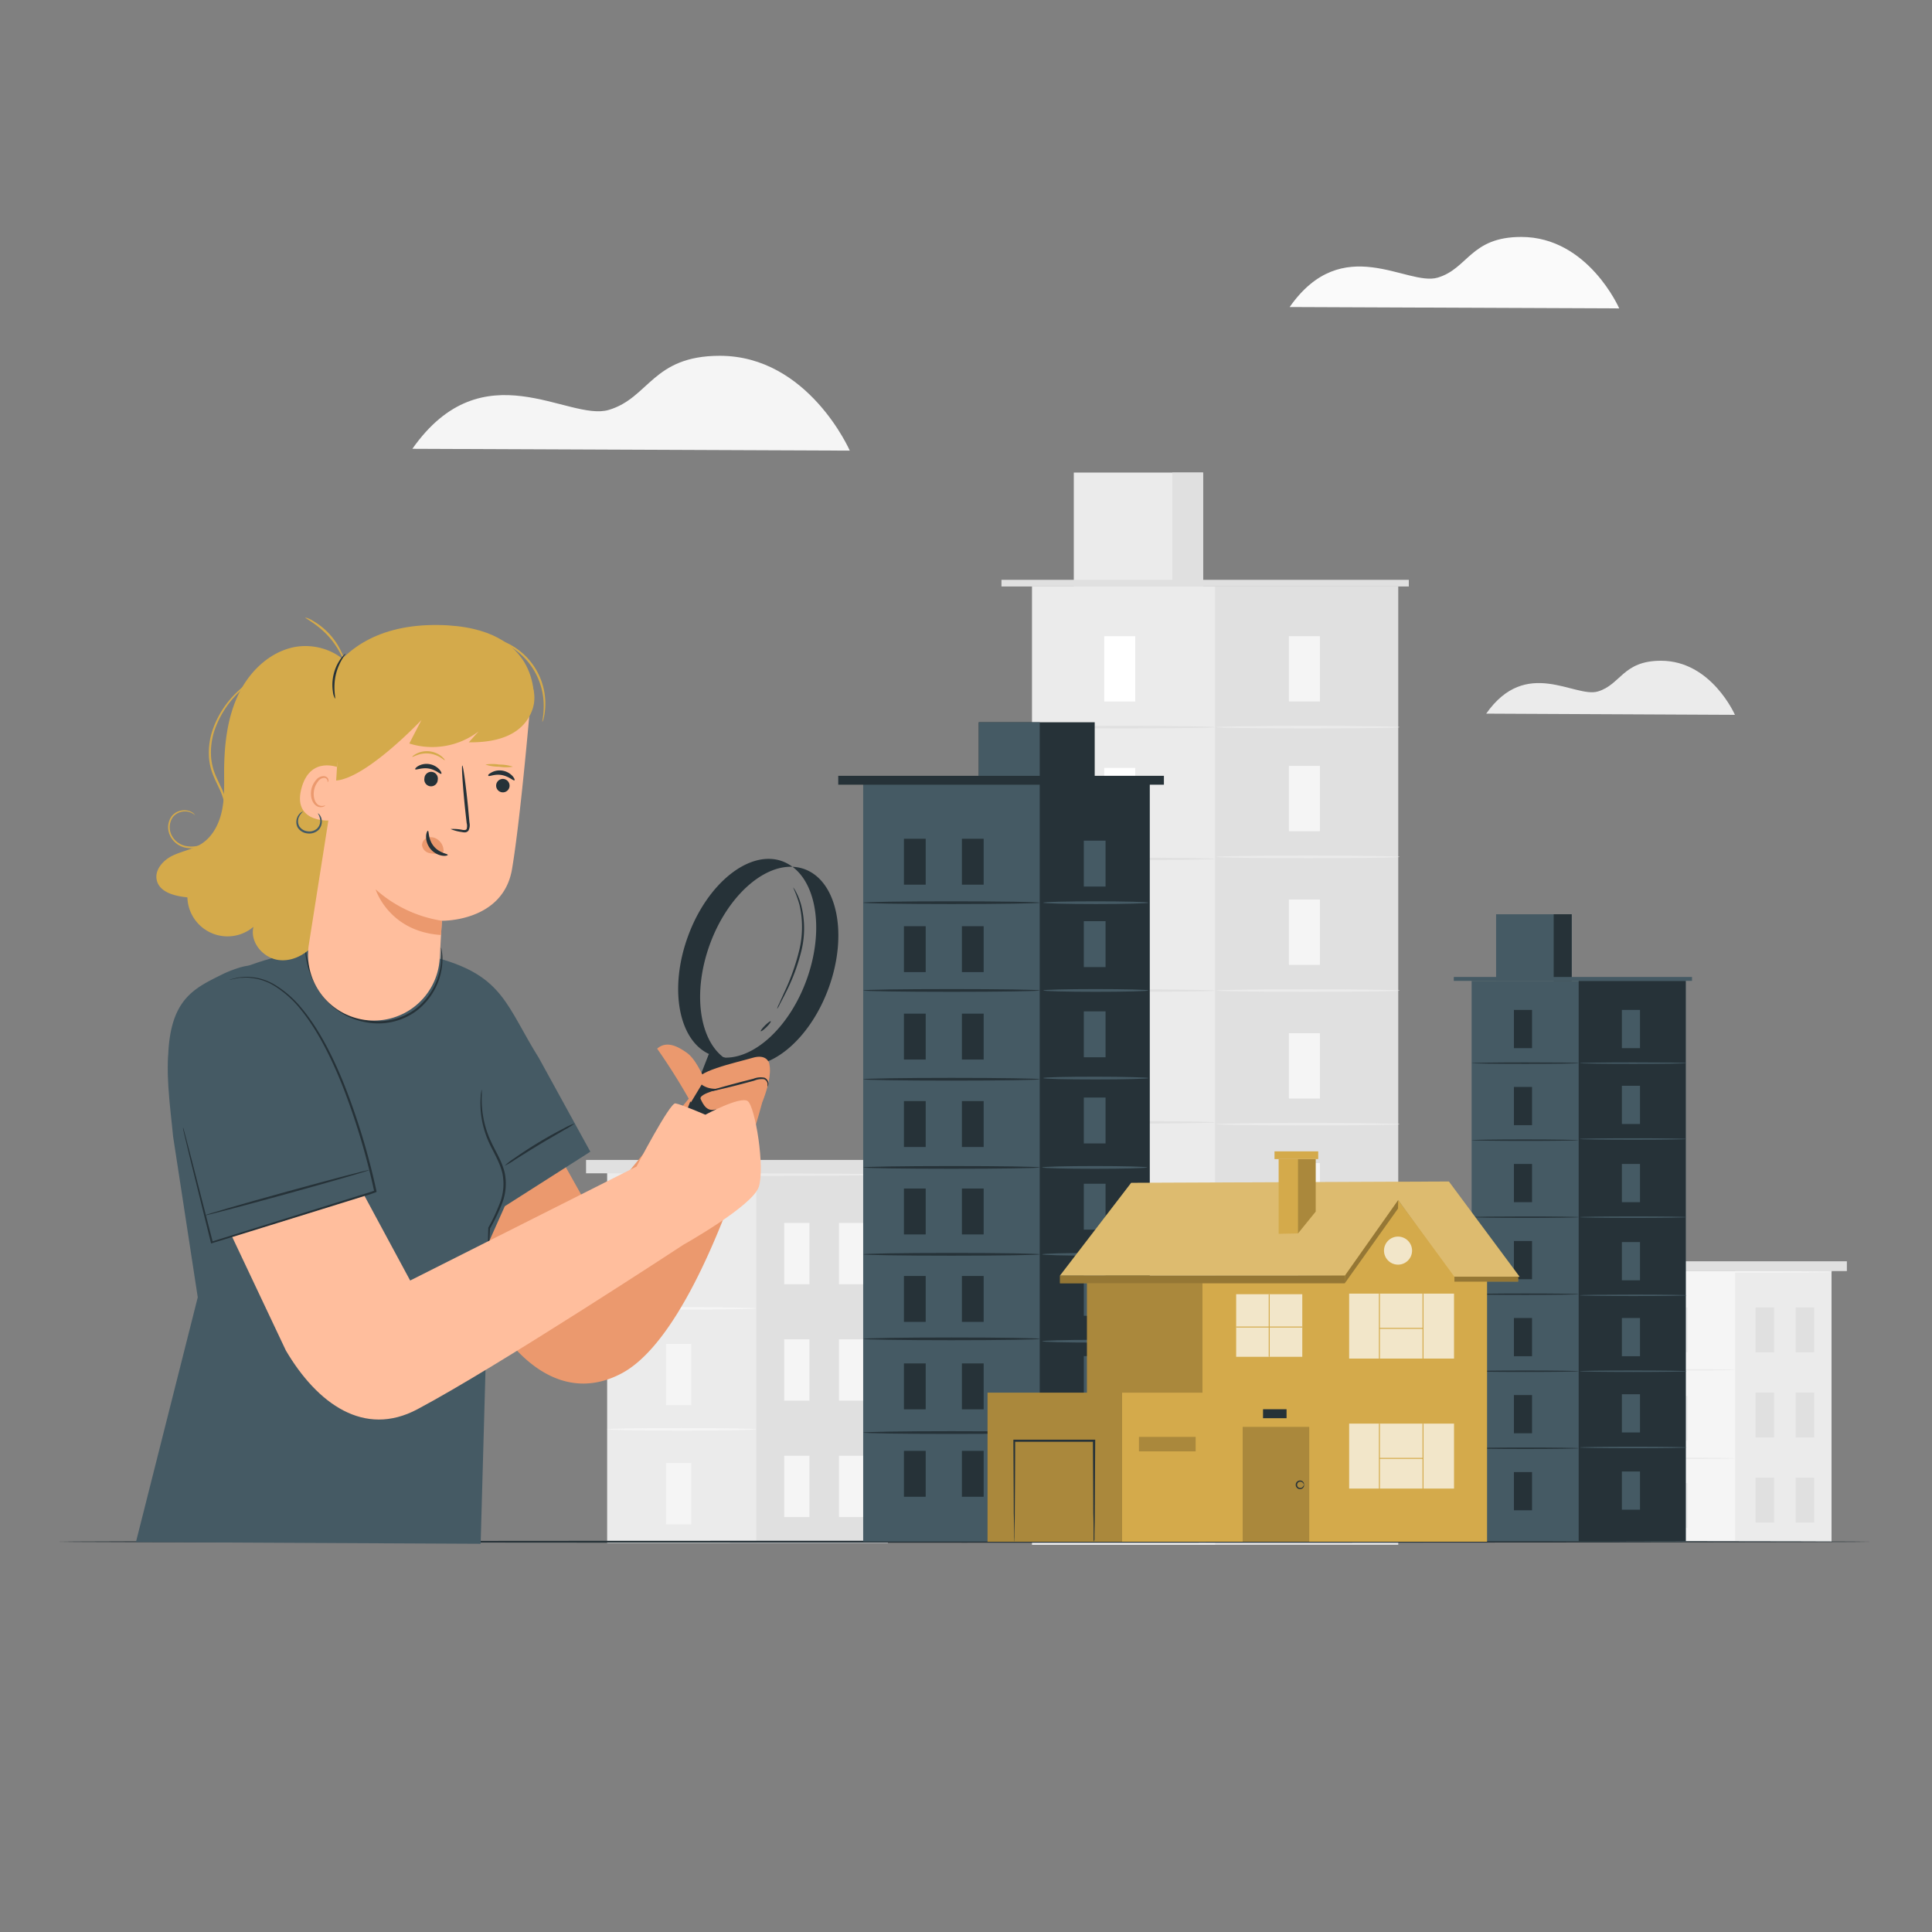 <svg xmlns="http://www.w3.org/2000/svg" viewBox="0 0 500 500"><rect x="0" y="0" width="500" height="500" fill="#808080" stroke="none"/><g id="freepik--background-complete--inject-83"><rect x="420.83" y="328.87" width="53.15" height="70.1" style="fill:#f5f5f5"></rect><rect x="449.06" y="328.87" width="24.92" height="70.1" style="fill:#ebebeb"></rect><rect x="431.97" y="338.36" width="4.78" height="11.61" style="fill:#ebebeb"></rect><rect x="431.97" y="383.8" width="4.78" height="11.61" style="fill:#ebebeb"></rect><path d="M449.06,354.52c0,.1-6.32.18-14.11.18s-14.12-.08-14.12-.18,6.32-.18,14.12-.18S449.06,354.42,449.06,354.52Z" style="fill:#ebebeb"></path><rect x="431.97" y="361.25" width="4.78" height="11.61" style="fill:#ebebeb"></rect><path d="M449.06,377.42c0,.1-6.32.18-14.11.18s-14.12-.08-14.12-.18,6.32-.19,14.12-.19S449.06,377.32,449.06,377.42Z" style="fill:#ebebeb"></path><rect x="454.35" y="338.36" width="4.78" height="11.61" style="fill:#e0e0e0"></rect><rect x="464.72" y="338.36" width="4.78" height="11.61" style="fill:#e0e0e0"></rect><rect x="454.35" y="360.39" width="4.78" height="11.61" style="fill:#e0e0e0"></rect><rect x="464.72" y="360.39" width="4.78" height="11.61" style="fill:#e0e0e0"></rect><rect x="454.35" y="382.42" width="4.78" height="11.61" style="fill:#e0e0e0"></rect><rect x="464.72" y="382.42" width="4.78" height="11.61" style="fill:#e0e0e0"></rect><rect x="416.83" y="326.42" width="61.14" height="2.53" style="fill:#e0e0e0"></rect><path d="M474.35,329.19c0,.1-11.88.18-26.53.18s-26.53-.08-26.53-.18,11.88-.18,26.53-.18S474.35,329.09,474.35,329.19Z" style="fill:#f5f5f5"></path><rect x="267.08" y="151.78" width="94.76" height="248.02" style="fill:#ebebeb"></rect><rect x="314.45" y="151.78" width="47.38" height="248.02" style="fill:#e0e0e0"></rect><rect x="277.9" y="122.3" width="33.46" height="29.48" style="fill:#ebebeb"></rect><rect x="303.38" y="122.3" width="7.97" height="29.48" style="fill:#e0e0e0"></rect><rect x="259.18" y="150.06" width="105.42" height="1.72" style="fill:#e0e0e0"></rect><rect x="285.78" y="164.64" width="8.02" height="16.91" style="fill:#fff"></rect><path d="M314.45,188.19c0,.18-10.6.32-23.68.32s-23.69-.14-23.69-.32,10.6-.33,23.69-.33S314.45,188,314.45,188.19Z" style="fill:#e0e0e0"></path><rect x="333.57" y="164.64" width="8.02" height="16.91" style="fill:#f5f5f5"></rect><path d="M362.24,188.19c0,.18-10.6.32-23.68.32s-23.69-.14-23.69-.32,10.6-.33,23.69-.33S362.24,188,362.24,188.19Z" style="fill:#ebebeb"></path><rect x="333.57" y="198.21" width="8.02" height="16.91" style="fill:#f5f5f5"></rect><path d="M362.24,221.76c0,.18-10.6.33-23.68.33s-23.69-.15-23.69-.33,10.6-.32,23.69-.32S362.24,221.59,362.24,221.76Z" style="fill:#ebebeb"></path><rect x="333.57" y="232.8" width="8.02" height="16.91" style="fill:#f5f5f5"></rect><path d="M362.24,256.35c0,.18-10.6.33-23.68.33s-23.69-.15-23.69-.33,10.6-.32,23.69-.32S362.24,256.18,362.24,256.35Z" style="fill:#ebebeb"></path><rect x="333.57" y="267.4" width="8.02" height="16.91" style="fill:#f5f5f5"></rect><path d="M362.24,290.94c0,.18-10.6.33-23.68.33s-23.69-.15-23.69-.33,10.6-.32,23.69-.32S362.24,290.77,362.24,290.94Z" style="fill:#ebebeb"></path><rect x="333.57" y="301" width="8.02" height="16.91" style="fill:#f5f5f5"></rect><path d="M362.24,324.55c0,.17-10.6.32-23.68.32s-23.69-.15-23.69-.32,10.6-.33,23.69-.33S362.24,324.37,362.24,324.55Z" style="fill:#ebebeb"></path><rect x="333.57" y="334.73" width="8.02" height="16.91" style="fill:#f5f5f5"></rect><rect x="333.57" y="368.91" width="8.02" height="16.91" style="fill:#f5f5f5"></rect><path d="M362.24,358.28c0,.18-10.6.33-23.68.33s-23.69-.15-23.69-.33,10.6-.32,23.69-.32S362.24,358.1,362.24,358.28Z" style="fill:#ebebeb"></path><rect x="285.78" y="198.73" width="8.02" height="16.91" style="fill:#fff"></rect><path d="M314.45,222.28c0,.17-10.6.32-23.68.32s-23.69-.15-23.69-.32,10.6-.33,23.69-.33S314.45,222.1,314.45,222.28Z" style="fill:#e0e0e0"></path><rect x="285.78" y="232.82" width="8.02" height="16.91" style="fill:#fff"></rect><path d="M314.45,256.37c0,.17-10.6.32-23.68.32s-23.69-.15-23.69-.32,10.6-.33,23.69-.33S314.45,256.19,314.45,256.37Z" style="fill:#e0e0e0"></path><rect x="285.78" y="266.91" width="8.02" height="16.91" style="fill:#fff"></rect><path d="M314.45,290.46c0,.17-10.6.32-23.68.32s-23.69-.15-23.69-.32,10.6-.33,23.69-.33S314.45,290.28,314.45,290.46Z" style="fill:#e0e0e0"></path><rect x="285.78" y="301" width="8.02" height="16.91" style="fill:#fff"></rect><path d="M314.45,324.55c0,.17-10.6.32-23.68.32s-23.69-.15-23.69-.32,10.6-.33,23.69-.33S314.45,324.37,314.45,324.55Z" style="fill:#e0e0e0"></path><rect x="285.78" y="335.09" width="8.02" height="16.91" style="fill:#fff"></rect><path d="M314.45,358.64c0,.17-10.6.32-23.68.32s-23.69-.15-23.69-.32,10.6-.33,23.69-.33S314.45,358.46,314.45,358.64Z" style="fill:#e0e0e0"></path><rect x="285.78" y="369.18" width="8.02" height="16.91" style="fill:#fff"></rect><rect x="157.13" y="303.53" width="72.66" height="95.84" style="fill:#ebebeb"></rect><rect x="195.72" y="303.53" width="34.07" height="95.84" style="fill:#e0e0e0"></rect><rect x="172.36" y="316.5" width="6.53" height="15.87" style="fill:#f5f5f5"></rect><rect x="172.36" y="378.63" width="6.53" height="15.87" style="fill:#f5f5f5"></rect><path d="M195.72,338.61c0,.17-8.64.32-19.3.32s-19.29-.15-19.29-.32,8.64-.33,19.29-.33S195.72,338.43,195.72,338.61Z" style="fill:#f5f5f5"></path><rect x="172.36" y="347.8" width="6.53" height="15.87" style="fill:#f5f5f5"></rect><path d="M195.72,369.9c0,.18-8.64.33-19.3.33s-19.29-.15-19.29-.33,8.64-.32,19.29-.32S195.72,369.73,195.72,369.9Z" style="fill:#f5f5f5"></path><rect x="202.95" y="316.5" width="6.53" height="15.87" style="fill:#f5f5f5"></rect><rect x="217.13" y="316.5" width="6.53" height="15.87" style="fill:#f5f5f5"></rect><rect x="202.95" y="346.62" width="6.53" height="15.87" style="fill:#f5f5f5"></rect><rect x="217.13" y="346.62" width="6.53" height="15.87" style="fill:#f5f5f5"></rect><rect x="202.95" y="376.74" width="6.53" height="15.87" style="fill:#f5f5f5"></rect><rect x="217.13" y="376.74" width="6.53" height="15.87" style="fill:#f5f5f5"></rect><rect x="151.67" y="300.19" width="83.59" height="3.46" style="fill:#e0e0e0"></rect><path d="M230.3,304c0,.18-16.24.33-36.27.33s-36.28-.15-36.28-.33,16.24-.32,36.28-.32S230.3,303.8,230.3,304Z" style="fill:#ebebeb"></path><path d="M384.63,184.69,449,185s-6.1-14-19.13-14c-9.93,0-10.37,6.18-16.34,7.95S395,169.9,384.63,184.69Z" style="fill:#ebebeb"></path><path d="M106.72,116.15l113.2.47S209.2,92.09,186.29,92.08c-17.46,0-18.24,10.87-28.72,14S125,90.14,106.72,116.15Z" style="fill:#f5f5f5"></path><path d="M333.76,79.46l85.29.35S411,61.33,393.71,61.32c-13.16,0-13.74,8.19-21.64,10.53S347.5,59.86,333.76,79.46Z" style="fill:#fafafa"></path></g><g id="freepik--Floor--inject-83"><path d="M484.35,399c0,.15-105.12.26-234.76.26S14.81,399.15,14.81,399s105.09-.26,234.78-.26S484.35,398.86,484.35,399Z" style="fill:#263238"></path></g><g id="freepik--Buildings--inject-83"><rect x="380.86" y="253.85" width="55.41" height="145.03" style="fill:#455a64"></rect><rect x="408.56" y="253.85" width="27.7" height="145.03" style="fill:#263238"></rect><rect x="387.19" y="236.61" width="19.57" height="17.24" style="fill:#455a64"></rect><rect x="402.09" y="236.61" width="4.66" height="17.24" style="fill:#263238"></rect><rect x="376.24" y="252.84" width="61.65" height="1.01" style="fill:#455a64"></rect><rect x="391.8" y="261.37" width="4.69" height="9.89" style="fill:#263238"></rect><path d="M408.56,275.14c0,.1-6.2.19-13.85.19s-13.85-.09-13.85-.19,6.2-.19,13.85-.19S408.56,275,408.56,275.14Z" style="fill:#263238"></path><rect x="419.74" y="261.37" width="4.69" height="9.89" style="fill:#455a64"></rect><path d="M436.51,275.14c0,.1-6.2.19-13.85.19s-13.85-.09-13.85-.19,6.2-.19,13.85-.19S436.51,275,436.51,275.14Z" style="fill:#455a64"></path><rect x="419.74" y="281" width="4.69" height="9.89" style="fill:#455a64"></rect><path d="M436.51,294.77c0,.11-6.2.19-13.85.19s-13.85-.08-13.85-.19,6.2-.19,13.85-.19S436.51,294.67,436.51,294.77Z" style="fill:#455a64"></path><rect x="419.74" y="301.23" width="4.69" height="9.89" style="fill:#455a64"></rect><path d="M436.51,315c0,.1-6.2.19-13.85.19s-13.85-.09-13.85-.19,6.2-.19,13.85-.19S436.51,314.89,436.51,315Z" style="fill:#455a64"></path><rect x="419.74" y="321.45" width="4.69" height="9.89" style="fill:#455a64"></rect><path d="M436.51,335.22c0,.11-6.2.19-13.85.19s-13.85-.08-13.85-.19,6.2-.18,13.85-.18S436.51,335.12,436.51,335.22Z" style="fill:#455a64"></path><rect x="419.74" y="341.1" width="4.69" height="9.89" style="fill:#455a64"></rect><path d="M436.51,354.87c0,.11-6.2.19-13.85.19s-13.85-.08-13.85-.19,6.2-.19,13.85-.19S436.51,354.77,436.51,354.87Z" style="fill:#455a64"></path><rect x="419.74" y="360.83" width="4.69" height="9.89" style="fill:#455a64"></rect><rect x="419.74" y="380.82" width="4.69" height="9.89" style="fill:#455a64"></rect><path d="M436.51,374.6c0,.11-6.2.19-13.85.19s-13.85-.08-13.85-.19,6.2-.19,13.85-.19S436.51,374.5,436.51,374.6Z" style="fill:#455a64"></path><rect x="391.8" y="281.3" width="4.69" height="9.89" style="fill:#263238"></rect><path d="M408.56,295.07c0,.1-6.2.19-13.85.19s-13.85-.09-13.85-.19,6.2-.19,13.85-.19S408.56,295,408.56,295.07Z" style="fill:#263238"></path><rect x="391.8" y="301.23" width="4.69" height="9.89" style="fill:#263238"></rect><path d="M408.56,315c0,.11-6.2.19-13.85.19s-13.85-.08-13.85-.19,6.2-.18,13.85-.18S408.56,314.9,408.56,315Z" style="fill:#263238"></path><rect x="391.8" y="321.17" width="4.69" height="9.89" style="fill:#263238"></rect><path d="M408.56,334.94c0,.1-6.2.19-13.85.19s-13.85-.09-13.85-.19,6.2-.19,13.85-.19S408.56,334.83,408.56,334.94Z" style="fill:#263238"></path><rect x="391.8" y="341.1" width="4.69" height="9.89" style="fill:#263238"></rect><path d="M408.56,354.87c0,.11-6.2.19-13.85.19s-13.85-.08-13.85-.19,6.2-.19,13.85-.19S408.56,354.77,408.56,354.87Z" style="fill:#263238"></path><rect x="391.8" y="361.04" width="4.69" height="9.89" style="fill:#263238"></rect><path d="M408.56,374.81c0,.1-6.2.19-13.85.19s-13.85-.09-13.85-.19,6.2-.19,13.85-.19S408.56,374.7,408.56,374.81Z" style="fill:#263238"></path><rect x="391.8" y="380.97" width="4.69" height="9.89" style="fill:#263238"></rect><rect x="223.39" y="202.02" width="74.13" height="196.92" style="fill:#455a64"></rect><rect x="269.08" y="202.02" width="28.45" height="196.92" style="fill:#263238"></rect><rect x="280.49" y="217.56" width="5.63" height="11.88" style="fill:#455a64"></rect><rect x="280.49" y="238.4" width="5.63" height="11.88" style="fill:#455a64"></rect><rect x="280.49" y="261.74" width="5.63" height="11.88" style="fill:#455a64"></rect><rect x="280.49" y="284.04" width="5.63" height="11.88" style="fill:#455a64"></rect><rect x="280.49" y="306.35" width="5.63" height="11.88" style="fill:#455a64"></rect><rect x="280.49" y="328.65" width="5.63" height="11.88" style="fill:#455a64"></rect><rect x="280.49" y="350.96" width="5.63" height="11.88" style="fill:#455a64"></rect><rect x="280.49" y="375.48" width="5.63" height="11.88" style="fill:#455a64"></rect><rect x="216.94" y="200.78" width="84.28" height="2.3" style="fill:#263238"></rect><rect x="253.3" y="186.92" width="30.01" height="15.01" style="fill:#263238"></rect><rect x="253.3" y="186.92" width="15.78" height="13.86" style="fill:#455a64"></rect><rect x="233.94" y="217.07" width="5.63" height="11.88" style="fill:#263238"></rect><rect x="248.94" y="217.07" width="5.63" height="11.88" style="fill:#263238"></rect><rect x="233.94" y="239.7" width="5.63" height="11.88" style="fill:#263238"></rect><rect x="248.94" y="239.7" width="5.63" height="11.88" style="fill:#263238"></rect><rect x="233.94" y="262.33" width="5.63" height="11.88" style="fill:#263238"></rect><rect x="248.94" y="262.33" width="5.63" height="11.88" style="fill:#263238"></rect><rect x="233.94" y="284.96" width="5.63" height="11.88" style="fill:#263238"></rect><rect x="248.94" y="284.96" width="5.63" height="11.88" style="fill:#263238"></rect><rect x="233.94" y="307.59" width="5.63" height="11.88" style="fill:#263238"></rect><rect x="248.94" y="307.59" width="5.63" height="11.88" style="fill:#263238"></rect><rect x="233.94" y="330.22" width="5.63" height="11.88" style="fill:#263238"></rect><rect x="248.94" y="330.22" width="5.63" height="11.88" style="fill:#263238"></rect><rect x="233.94" y="352.85" width="5.63" height="11.88" style="fill:#263238"></rect><rect x="248.94" y="352.85" width="5.63" height="11.88" style="fill:#263238"></rect><rect x="233.94" y="375.48" width="5.63" height="11.88" style="fill:#263238"></rect><rect x="248.94" y="375.48" width="5.63" height="11.88" style="fill:#263238"></rect><path d="M269.08,233.61c0,.2-10.23.36-22.84.36s-22.85-.16-22.85-.36,10.23-.35,22.85-.35S269.08,233.42,269.08,233.61Z" style="fill:#263238"></path><path d="M269.08,256.32c0,.2-10.23.36-22.84.36s-22.85-.16-22.85-.36,10.23-.35,22.85-.35S269.08,256.13,269.08,256.32Z" style="fill:#263238"></path><path d="M269.08,279.31c0,.19-10.23.35-22.84.35s-22.85-.16-22.85-.35,10.23-.36,22.85-.36S269.08,279.11,269.08,279.31Z" style="fill:#263238"></path><path d="M269.08,302.13c0,.19-10.23.35-22.84.35s-22.85-.16-22.85-.35,10.23-.36,22.85-.36S269.08,301.93,269.08,302.13Z" style="fill:#263238"></path><path d="M269.08,324.62c0,.19-10.23.35-22.84.35s-22.85-.16-22.85-.35,10.23-.36,22.85-.36S269.08,324.42,269.08,324.62Z" style="fill:#263238"></path><path d="M269.08,346.5c0,.19-10.23.35-22.84.35s-22.85-.16-22.85-.35,10.23-.36,22.85-.36S269.08,346.3,269.08,346.5Z" style="fill:#263238"></path><path d="M269.08,370.75c0,.19-10.23.35-22.84.35s-22.85-.16-22.85-.35,10.23-.36,22.85-.36S269.08,370.55,269.08,370.75Z" style="fill:#263238"></path><path d="M297.2,233.61c0,.2-6.09.36-13.6.36s-13.6-.16-13.6-.36,6.08-.35,13.6-.35S297.2,233.42,297.2,233.61Z" style="fill:#455a64"></path><path d="M297.2,256.32c0,.2-6.09.36-13.6.36s-13.6-.16-13.6-.36,6.08-.35,13.6-.35S297.2,256.13,297.2,256.32Z" style="fill:#455a64"></path><path d="M297.2,279c0,.2-6.09.36-13.6.36S270,279.23,270,279s6.08-.35,13.6-.35S297.2,278.84,297.2,279Z" style="fill:#455a64"></path><path d="M296.9,302.13c0,.19-6.09.35-13.6.35s-13.6-.16-13.6-.35,6.09-.36,13.6-.36S296.9,301.93,296.9,302.13Z" style="fill:#455a64"></path><path d="M296.9,324.62c0,.19-6.09.35-13.6.35s-13.6-.16-13.6-.35,6.09-.36,13.6-.36S296.9,324.42,296.9,324.62Z" style="fill:#455a64"></path><path d="M296.9,347.11c0,.19-6.09.35-13.6.35s-13.6-.16-13.6-.35,6.09-.36,13.6-.36S296.9,346.91,296.9,347.11Z" style="fill:#455a64"></path><path d="M296.9,370.75c0,.19-6.09.35-13.6.35s-13.6-.16-13.6-.35,6.09-.36,13.6-.36S296.9,370.55,296.9,370.75Z" style="fill:#455a64"></path></g><g id="freepik--House--inject-83"><rect x="281.31" y="330.41" width="29.89" height="68.59" style="fill:#D4AA4B"></rect><rect x="281.31" y="330.41" width="29.89" height="68.59" style="opacity:0.2"></rect><polygon points="274.32 330.13 348.07 330.13 361.85 310.57 376.29 330.69 393.27 330.42 374.97 305.77 292.74 306.12 274.32 330.13" style="fill:#D4AA4B"></polygon><polygon points="274.32 330.13 348.07 330.13 361.85 310.57 376.29 330.69 393.27 330.42 374.97 305.77 292.74 306.12 274.32 330.13" style="fill:#fff;opacity:0.2"></polygon><polygon points="311.2 330.42 311.2 399 384.85 399 384.85 330.42 376.4 330.42 361.85 310.57 348.02 330.11 311.2 330.42" style="fill:#D4AA4B"></polygon><g style="opacity:0.2"><polyline points="321.61 399 321.61 369.27 338.83 369.27 338.83 399"></polyline></g><rect x="349.16" y="368.43" width="27.14" height="16.81" style="fill:#fff;opacity:0.7"></rect><rect x="349.16" y="334.79" width="27.14" height="16.81" style="fill:#fff;opacity:0.7"></rect><rect x="319.92" y="334.94" width="17.11" height="16.2" style="fill:#fff;opacity:0.7"></rect><rect x="356.87" y="368.43" width="0.25" height="16.97" style="fill:#D4AA4B"></rect><rect x="368.15" y="368.43" width="0.25" height="16.97" style="fill:#D4AA4B"></rect><rect x="356.99" y="377.3" width="11.28" height="0.25" style="fill:#D4AA4B"></rect><rect x="356.87" y="334.79" width="0.25" height="16.97" style="fill:#D4AA4B"></rect><rect x="368.15" y="334.79" width="0.25" height="16.97" style="fill:#D4AA4B"></rect><rect x="356.99" y="343.66" width="11.28" height="0.25" style="fill:#D4AA4B"></rect><rect x="328.35" y="334.94" width="0.25" height="16.2" style="fill:#D4AA4B"></rect><rect x="319.92" y="343.31" width="17.11" height="0.25" style="fill:#D4AA4B"></rect><path d="M365.44,323.66a3.63,3.63,0,1,1-3.63-3.63A3.64,3.64,0,0,1,365.44,323.66Z" style="fill:#fff;opacity:0.7"></path><polygon points="335.92 319.21 340.5 313.56 340.5 299.97 330.91 299.97 330.91 319.31 335.92 319.21" style="fill:#D4AA4B"></polygon><polygon points="335.92 319.21 335.92 299.97 340.5 299.97 340.5 313.56 335.92 319.21" style="opacity:0.2"></polygon><rect x="329.84" y="297.97" width="11.31" height="2" style="fill:#D4AA4B"></rect><rect x="255.58" y="360.42" width="56.47" height="38.59" style="fill:#D4AA4B"></rect><rect x="255.58" y="360.42" width="34.82" height="38.59" style="opacity:0.2"></rect><path d="M283.07,398.94a2,2,0,0,1-.05-.5c0-.39,0-.87,0-1.45,0-1.34,0-3.16-.08-5.43,0-4.7-.06-11.19-.1-18.7l.28.28H262.45l.27-.28c0,7.51-.07,14-.1,18.7,0,2.27-.06,4.09-.08,5.43,0,.58,0,1.06-.05,1.45a2.42,2.42,0,0,1,0,.5,1.51,1.51,0,0,1-.05-.5c0-.39,0-.87,0-1.45,0-1.34,0-3.16-.08-5.43,0-4.69-.06-11.19-.1-18.7v-.28h21.18v.28c-.05,7.51-.08,14-.11,18.7,0,2.27-.06,4.09-.08,5.43,0,.58,0,1.06,0,1.45A2.8,2.8,0,0,1,283.07,398.94Z" style="fill:#263238"></path><rect x="294.76" y="371.87" width="14.67" height="3.74" style="opacity:0.2"></rect><polygon points="274.32 330.13 274.32 332.12 348.02 332.12 348.02 330.11 274.32 330.13" style="fill:#D4AA4B"></polygon><polygon points="348.02 332.12 361.81 312.77 361.85 310.57 348.07 330.13 348.02 332.12" style="fill:#D4AA4B"></polygon><rect x="376.4" y="330.41" width="16.51" height="1.28" style="fill:#D4AA4B"></rect><rect x="326.87" y="364.71" width="6.09" height="2.32" style="fill:#263238"></rect><polygon points="274.32 330.13 274.32 332.12 348.02 332.12 348.02 330.11 274.32 330.13" style="opacity:0.3"></polygon><polygon points="348.02 332.12 361.81 312.77 361.85 310.57 348.07 330.13 348.02 332.12" style="opacity:0.3"></polygon><rect x="376.4" y="330.41" width="16.51" height="1.28" style="opacity:0.3"></rect><path d="M337.44,384.27c-.05,0,0-.38-.45-.67a.86.86,0,0,0-.79-.09.82.82,0,0,0,0,1.52.86.86,0,0,0,.79-.09c.41-.29.4-.68.45-.67s.17.43-.3.87a1.1,1.1,0,0,1-1.05.19,1.12,1.12,0,0,1,0-2.12,1.1,1.1,0,0,1,1.05.19C337.61,383.85,337.47,384.3,337.44,384.27Z" style="fill:#263238"></path></g><g id="freepik--Character--inject-83"><path d="M197.25,285.34s-15.51,59-36.36,70.08c-13.74,7.3-25.87-1.41-34-15.21l-29.4-47.32a11,11,0,0,1,7-13.34L129,271l24.42,43.53,31.25-38" style="fill:#eb996e"></path><path d="M44.64,289.45c.54,3.84,10.21,32.07,10.21,32.07s43.88-12.41,43.42-14.59c-.38-1.77-7.24-29.89-16.4-45.74a22.47,22.47,0,0,0-16.74-11.28c-1.94-.22-6.25,1.58-7.44,2.17C48.35,256.75,40.46,259.79,44.64,289.45Z" style="fill:#455a64"></path><path d="M113.44,248c16.85,4.69,17.61,12.35,26.05,25.86l13.29,24.2-22.14,14.11-4.06,9.1-2.19,78.26-89.21-.44,16-63.35L44.8,294.14c-.59-6.56-2.48-18.82-.46-25.15,6.33-19.78,29.94-21.89,44.46-24.89,3-.62,5.89.33,8.33,1.07" style="fill:#455a64"></path><path d="M126.36,325.29a13.53,13.53,0,0,1-.06-2c0-1.4,0-3.26.07-5.5v-.05l0,0a47.74,47.74,0,0,0,2.91-6.16,13.75,13.75,0,0,0,.74-7.94c-.72-3-2.38-5.52-3.49-8a24.76,24.76,0,0,1-2-7,23.88,23.88,0,0,1-.13-4.87c0-.58.11-1,.16-1.32a1.32,1.32,0,0,1,.11-.45,15,15,0,0,1,0,1.78,26.76,26.76,0,0,0,.31,4.8,25.08,25.08,0,0,0,2.07,6.8c1.1,2.44,2.8,5,3.56,8.1a14.08,14.08,0,0,1-.79,8.26,45.12,45.12,0,0,1-3,6.18l0-.1c-.11,2.24-.19,4.1-.26,5.5A11.09,11.09,0,0,1,126.36,325.29Z" style="fill:#263238"></path><path d="M114.14,245.25a2.33,2.33,0,0,1,.15.6,12.72,12.72,0,0,1,.2,1.77,16.28,16.28,0,0,1-1.08,6.45,17.28,17.28,0,0,1-5.84,7.7,16.66,16.66,0,0,1-11.4,3,19.11,19.11,0,0,1-6-1.63,18.12,18.12,0,0,1-4.77-3.26,21.14,21.14,0,0,1-5.23-8.15,21.77,21.77,0,0,1-1.25-6.42,14,14,0,0,1,0-1.78,2.36,2.36,0,0,1,.06-.61c.07,0,0,.85.14,2.38a23.43,23.43,0,0,0,1.41,6.29,20.89,20.89,0,0,0,5.22,7.9,17.35,17.35,0,0,0,4.64,3.13,18.49,18.49,0,0,0,5.8,1.57,16.18,16.18,0,0,0,11-2.81,17.12,17.12,0,0,0,7-13.71C114.26,246.1,114.07,245.26,114.14,245.25Z" style="fill:#263238"></path><path d="M148.74,290.75a18,18,0,0,1-2.64,1.64c-1.65,1-3.95,2.28-6.45,3.79s-4.73,2.92-6.35,3.94a17.3,17.3,0,0,1-2.68,1.57,16.15,16.15,0,0,1,2.46-1.91c1.56-1.11,3.77-2.58,6.28-4.1s4.84-2.78,6.55-3.65A15.1,15.1,0,0,1,148.74,290.75Z" style="fill:#263238"></path><path d="M47.38,291.79s.06.18.17.53l.42,1.56,1.57,6c1.33,5.2,3.23,12.62,5.54,21.61l-.29-.16,41.26-12.89,1-.37-.19.33a178.69,178.69,0,0,0-8.12-27.12c-3.2-8.08-6.87-15.09-11-20.14a26.86,26.86,0,0,0-6.53-5.86,14,14,0,0,0-6.2-2.18,8.41,8.41,0,0,0-1.28-.11l-1.14.06c-.35,0-.67,0-1,.07l-.78.17-1.08.22a3.26,3.26,0,0,1-.37.06,1.63,1.63,0,0,1,.35-.12l1.07-.27.79-.2c.3-.06.63-.06,1-.1l1.15-.08a9.87,9.87,0,0,1,1.3.07A14.19,14.19,0,0,1,71.36,255,26.88,26.88,0,0,1,78,260.85c4.27,5.07,8,12.1,11.23,20.2a177.38,177.38,0,0,1,8.2,27.2l0,.25-.24.08-1,.37c-15.47,4.91-29.8,9.24-41.33,12.79l-.23.07-.06-.23c-2.23-9-4.06-16.45-5.35-21.66-.62-2.57-1.1-4.59-1.44-6l-.36-1.57A2.23,2.23,0,0,1,47.38,291.79Z" style="fill:#263238"></path><path d="M95.63,302.78c0,.16-9.48,2.91-21.27,6.16S53,314.69,53,314.54s9.47-2.91,21.26-6.16S95.58,302.63,95.63,302.78Z" style="fill:#263238"></path><path d="M92,174.77c-2.73-5.92-10.24-8.71-16.57-7.14s-11.33,6.74-14,12.67S58.05,192.9,58,199.42c0,3.45.15,6.94-.55,10.32s-2.36,6.72-5.26,8.6c-2.28,1.48-5.08,1.92-7.53,3.1s-4.7,3.69-4.09,6.35c.72,3.17,4.7,4.12,7.93,4.45a10.38,10.38,0,0,0,17.1,7.62c-1,4,2.53,8.12,6.59,8.6s8-2.06,10.26-5.5,2.9-7.64,3.07-11.73S85.4,223,85.8,219" style="fill:#D4AA4B"></path><path d="M138.07,182.22s3-20.1-24.66-20.47c-30.94-.41-36.52,26-31.22,39.91l15.38-15.24Z" style="fill:#D4AA4B"></path><path d="M113.8,248c.31-5.35.54-9.71.54-9.71s15.84.37,18.17-13.36,5-45.71,5-45.71h0a41.56,41.56,0,0,0-46.27.76l-1.3.9-10,63.49A17.05,17.05,0,0,0,94,263.89h0A17.05,17.05,0,0,0,113.8,248Z" style="fill:#ffbe9d"></path><path d="M131.86,203.59a1.74,1.74,0,1,1-1.53-2A1.76,1.76,0,0,1,131.86,203.59Z" style="fill:#263238"></path><path d="M133.14,201.94c-.25.21-1.4-1-3.25-1.35s-3.34.46-3.5.19.19-.52.85-.89a4.44,4.44,0,0,1,2.84-.44,4.5,4.5,0,0,1,2.54,1.37C133.13,201.39,133.26,201.85,133.14,201.94Z" style="fill:#263238"></path><path d="M113.29,201.81a1.74,1.74,0,1,1-3.45-.37,1.74,1.74,0,1,1,3.45.37Z" style="fill:#263238"></path><path d="M114.21,200.25c-.24.21-1.4-1.05-3.24-1.35s-3.34.46-3.51.18c-.08-.12.2-.52.86-.88a4.43,4.43,0,0,1,2.84-.44,4.48,4.48,0,0,1,2.54,1.37C114.2,199.69,114.33,200.16,114.21,200.25Z" style="fill:#263238"></path><path d="M116.6,214.55a11.6,11.6,0,0,1,3.07.22c.48.07.94.09,1.1-.23a2.87,2.87,0,0,0,0-1.55c-.15-1.32-.3-2.7-.46-4.15-.59-5.9-.89-10.69-.67-10.72s.88,4.73,1.48,10.63c.13,1.45.26,2.83.38,4.15a3.15,3.15,0,0,1-.23,2,1.2,1.2,0,0,1-.93.52,3.18,3.18,0,0,1-.81-.09A11.12,11.12,0,0,1,116.6,214.55Z" style="fill:#263238"></path><path d="M114.39,238.29a33.3,33.3,0,0,1-17.18-8.13s3.36,10.92,16.93,11.82Z" style="fill:#eb996e"></path><path d="M114.79,220a3.66,3.66,0,0,0-1.81-2.92,2.9,2.9,0,0,0-2.4-.26,2.09,2.09,0,0,0-1.36,1.9,2.4,2.4,0,0,0,1.69,2,6.66,6.66,0,0,0,2.78.16,2,2,0,0,0,.75-.17.68.68,0,0,0,.38-.62" style="fill:#eb996e"></path><path d="M110.75,215c-.13,0-.43.46-.48,1.37a5,5,0,0,0,4.17,5.08c.91.13,1.45-.07,1.44-.21,0-.31-2.14-.42-3.63-2.24S111.05,215.05,110.75,215Z" style="fill:#263238"></path><path d="M88,198.79c-.21-.15-7.88-3.46-10.07,5.57s8.29,8.11,8.37,7.85S88,198.79,88,198.79Z" style="fill:#ffbe9d"></path><path d="M84.15,208.42s-.19.07-.51.13a1.83,1.83,0,0,1-1.26-.24c-.94-.57-1.43-2.26-1.08-3.9a5.06,5.06,0,0,1,1-2.15,2,2,0,0,1,1.56-.94.88.88,0,0,1,.89.64c.07.28,0,.45,0,.48s.24-.11.26-.5a1,1,0,0,0-.25-.64,1.32,1.32,0,0,0-.87-.43,2.49,2.49,0,0,0-2.1,1,5.41,5.41,0,0,0-1.2,2.39c-.38,1.84.2,3.75,1.51,4.42a2,2,0,0,0,1.6.09C84.08,208.63,84.18,208.44,84.15,208.42Z" style="fill:#eb996e"></path><path d="M134.37,172.89a9.49,9.49,0,0,1,3.54,10.37c-1.36,4.32-5.39,9-16.59,8.85l2.55-2.83a19.78,19.78,0,0,1-17.94,3.14l3.14-6.08S94.91,201.35,87,202L88,186c1.91-15.1,8.38-19.63,18.17-20.44a50.64,50.64,0,0,1,10.92.19A37.48,37.48,0,0,1,134.37,172.89Z" style="fill:#D4AA4B"></path><path d="M79,159.81a6.51,6.51,0,0,1,2.09.92,18,18,0,0,1,7.31,8.1,6.57,6.57,0,0,1,.7,2.17c-.17.08-1.29-3.27-4.16-6.4S78.9,160,79,159.81Z" style="fill:#D4AA4B"></path><path d="M50.49,211s-.19-.2-.62-.47a3.78,3.78,0,0,0-2.12-.54,4,4,0,0,0-3,1.47,4.55,4.55,0,0,0-.49,4.35A5.26,5.26,0,0,0,48.43,219a7.31,7.31,0,0,0,5.94-1.75,10.75,10.75,0,0,0,3.61-6,8.8,8.8,0,0,0,0-3.72,16.74,16.74,0,0,0-1.34-3.67c-.56-1.21-1.16-2.4-1.63-3.65a15.24,15.24,0,0,1-.89-3.82,18.41,18.41,0,0,1,.85-7.32,24.61,24.61,0,0,1,6.77-10.34,45.28,45.28,0,0,1,6.6-5.12c.83-.53,1.49-.93,1.94-1.19a4.82,4.82,0,0,1,.7-.37,3.76,3.76,0,0,1-.64.47l-1.87,1.28A49.71,49.71,0,0,0,62,179a24.86,24.86,0,0,0-6.55,10.21,18.15,18.15,0,0,0-.79,7.1,16,16,0,0,0,.86,3.68c.46,1.21,1.06,2.38,1.63,3.61a17.18,17.18,0,0,1,1.37,3.79,9.39,9.39,0,0,1,0,3.95,11.26,11.26,0,0,1-3.84,6.28,7.77,7.77,0,0,1-6.35,1.81,5.66,5.66,0,0,1-4.48-3.55,4.91,4.91,0,0,1,.61-4.69,4.18,4.18,0,0,1,3.27-1.49,3.7,3.7,0,0,1,2.18.66A2.17,2.17,0,0,1,50.49,211Z" style="fill:#D4AA4B"></path><path d="M86.72,180.82a4.23,4.23,0,0,1-.56-1.77,11.55,11.55,0,0,1,.17-4.47,11.42,11.42,0,0,1,1.84-4.08c.68-.93,1.24-1.38,1.28-1.33s-1.81,2.21-2.56,5.54S86.9,180.79,86.72,180.82Z" style="fill:#263238"></path><path d="M78.46,210a4.38,4.38,0,0,0-1.2,1.7,2.75,2.75,0,0,0,.18,2.1,2.87,2.87,0,0,0,2.17,1.34,3,3,0,0,0,2.46-.72,2.76,2.76,0,0,0,.81-1.95,4,4,0,0,0-.64-2s.22.08.47.39a2.77,2.77,0,0,1,.58,1.56,3.13,3.13,0,0,1-.84,2.35,3.48,3.48,0,0,1-2.92.91A3.32,3.32,0,0,1,77,214.09a3.09,3.09,0,0,1-.09-2.5,2.88,2.88,0,0,1,1-1.32C78.23,210.05,78.45,210,78.46,210Z" style="fill:#455a64"></path><path d="M140.37,186.82c-.11,0,.33-1.54.34-4a17.87,17.87,0,0,0-9.43-15.93c-2.19-1.19-3.74-1.53-3.71-1.64a3.39,3.39,0,0,1,1.09.2,15.37,15.37,0,0,1,2.81,1.08,17.38,17.38,0,0,1,9.65,16.3,16,16,0,0,1-.4,3A3.8,3.8,0,0,1,140.37,186.82Z" style="fill:#D4AA4B"></path><path d="M115.1,196.73c-.06.07-.44-.29-1.13-.71a7,7,0,0,0-2.92-1,6.89,6.89,0,0,0-3.07.39c-.77.27-1.21.54-1.26.46s.33-.45,1.1-.84a6,6,0,0,1,3.29-.59,6.17,6.17,0,0,1,3.1,1.25C114.88,196.23,115.16,196.69,115.1,196.73Z" style="fill:#D4AA4B"></path><path d="M132.74,198.42a11.18,11.18,0,0,1-3.58,0,11.32,11.32,0,0,1-3.53-.55,11.26,11.26,0,0,1,3.57,0A11.26,11.26,0,0,1,132.74,198.42Z" style="fill:#D4AA4B"></path><path d="M197.25,285.34s5.67-13.47-2-12c-11.75,2.24-10,13.67-10,13.67Z" style="fill:#eb996e"></path><path d="M208.17,224.92a10.38,10.38,0,0,0-3.07-.59c6.38,4.74,8.11,16.94,3.64,29.26-4.36,12-13.18,20.19-21,20.13l-.62-.16c-6.21-4.85-7.85-16.9-3.44-29.08s13.5-20.5,21.41-20.15a10.51,10.51,0,0,0-2.63-1.44C194,219.81,183,228.57,178,242.45c-4.89,13.48-2.35,26.8,5.59,30.37l-.16,0-15.64,40a3.44,3.44,0,0,0,6.41,2.52L190,275.18h0c8.49,3.07,19.45-5.68,24.48-19.56S216.66,228,208.17,224.92Z" style="fill:#263238"></path><path d="M201.11,261.1a5.61,5.61,0,0,1,.48-1.22l1.46-3.23a56.92,56.92,0,0,0,3.86-11,25.6,25.6,0,0,0,0-11.48,32,32,0,0,0-1.66-4.52,4.53,4.53,0,0,1,.72,1.1,16.09,16.09,0,0,1,1.33,3.31,24.38,24.38,0,0,1,.17,11.71,49.66,49.66,0,0,1-4.05,11c-.67,1.34-1.23,2.42-1.63,3.15A5.11,5.11,0,0,1,201.11,261.1Z" style="fill:#263238"></path><path d="M199.47,264.3c.11.12-.37.79-1.09,1.5s-1.38,1.19-1.49,1.08.37-.78,1.09-1.49S199.36,264.19,199.47,264.3Z" style="fill:#263238"></path><path d="M182.41,279.32c-1.21-2.29-2.62-5.45-4.75-6.93s-5.09-3.19-7.59-1a161.51,161.51,0,0,1,8.73,13.92Z" style="fill:#eb996e"></path><path d="M199.07,275.27s-.47-2.66-4.37-1.49-16.12,3.72-13.76,6.32,6.53,1.43,6.53,1.43-6.79,1.47-6.14,2.89,1.78,3.88,4.67,2.34,10.91-4.15,10.91-4.15Z" style="fill:#eb996e"></path><path d="M198.63,281.21s0-.26,0-.67a1.36,1.36,0,0,0-.92-1.24,5,5,0,0,0-2.55.38l-3.25.87c-2.31.61-4.41,1.12-5.94,1.46a11.56,11.56,0,0,1-2.5.45,11.17,11.17,0,0,1,2.4-.84c1.5-.45,3.58-1,5.89-1.62l3.26-.83a5,5,0,0,1,2.83-.26,1.63,1.63,0,0,1,1,1.64C198.82,281,198.65,281.22,198.63,281.21Z" style="fill:#263238"></path><path d="M94.35,309.52l11.8,21.88,58.58-29.5s8.62-16.56,10.05-16.35,7.77,2.94,7.77,2.94,9-4.86,10.94-3.54,4.56,17.32,2.86,22.27-19.49,14.92-19.49,14.92-48,31.52-68.87,42.59c-13.74,7.3-25.86-1.41-34-15.21L60.11,320.15" style="fill:#ffbe9d"></path></g></svg>